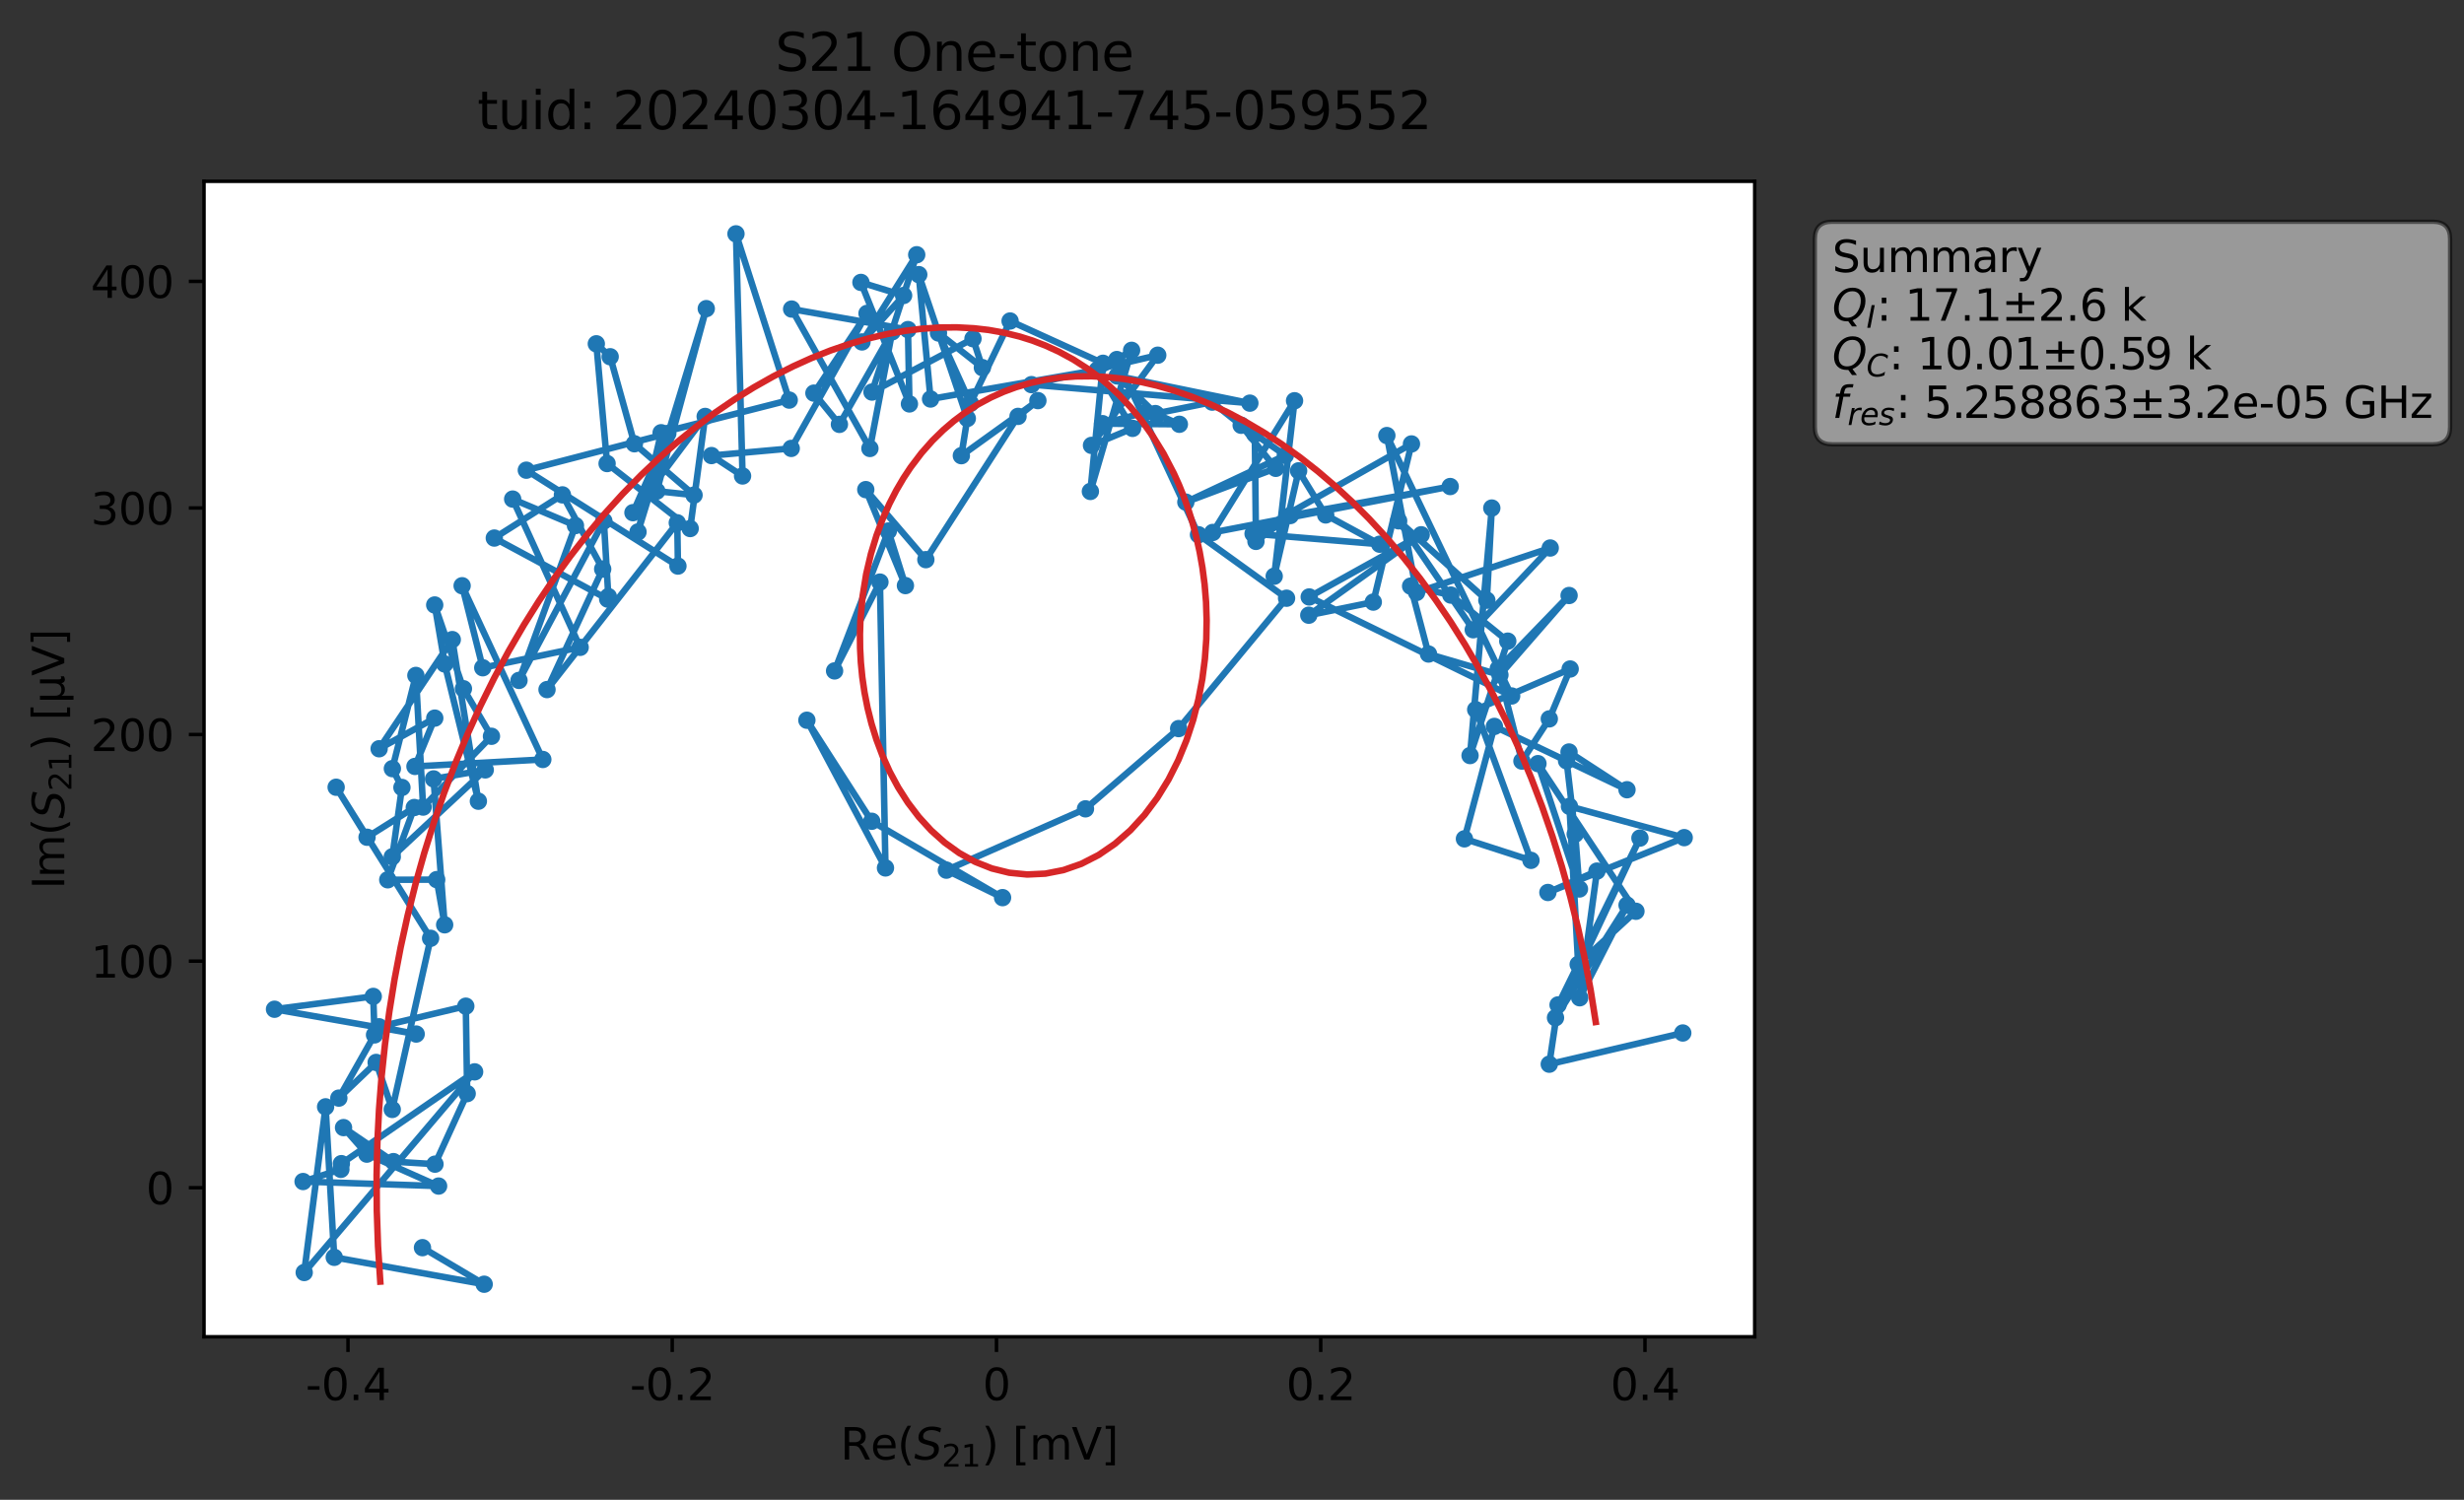 <?xml version="1.0" encoding="utf-8" standalone="no"?>
<!DOCTYPE svg PUBLIC "-//W3C//DTD SVG 1.1//EN"
  "http://www.w3.org/Graphics/SVG/1.1/DTD/svg11.dtd">
<svg xmlns:xlink="http://www.w3.org/1999/xlink" width="567.463pt" height="345.428pt" viewBox="0 0 567.463 345.428" xmlns="http://www.w3.org/2000/svg" version="1.1">
 <rect x="0" y="0" width="567.463" height="345.428" fill="#333333" stroke="none"/>
 <defs>
  <style type="text/css">*{stroke-linejoin: round; stroke-linecap: butt}</style>
 </defs>
 <g id="figure_1">
  <g id="patch_1">
   <path d="M 0 345.428 
L 567.463 345.428 
L 567.463 -0 
L 0 -0 
L 0 345.428 
z
" style="fill: none; opacity: 0"/>
  </g>
  <g id="axes_1">
   <g id="patch_2">
    <path d="M 46.987 307.872 
L 404.108 307.872 
L 404.108 41.76 
L 46.987 41.76 
z
" style="fill: #ffffff"/>
   </g>
   <g id="matplotlib.axis_1">
    <g id="xtick_1">
     <g id="line2d_1">
      <defs>
       <path id="m8f67df0c23" d="M 0 0 
L 0 3.5 
" style="stroke: #000000; stroke-width: 0.8"/>
      </defs>
      <g>
       <use xlink:href="#m8f67df0c23" x="80.144" y="307.872" style="stroke: #000000; stroke-width: 0.8"/>
      </g>
     </g>
     <g id="text_1">
      <!-- -0.4 -->
      <g transform="translate(70.388 322.47) scale(0.1 -0.1)">
       <defs>
        <path id="DejaVuSans-2d" d="M 313 2009 
L 1997 2009 
L 1997 1497 
L 313 1497 
L 313 2009 
z
" transform="scale(0.016)"/>
        <path id="DejaVuSans-30" d="M 2034 4250 
Q 1547 4250 1301 3770 
Q 1056 3291 1056 2328 
Q 1056 1369 1301 889 
Q 1547 409 2034 409 
Q 2525 409 2770 889 
Q 3016 1369 3016 2328 
Q 3016 3291 2770 3770 
Q 2525 4250 2034 4250 
z
M 2034 4750 
Q 2819 4750 3233 4129 
Q 3647 3509 3647 2328 
Q 3647 1150 3233 529 
Q 2819 -91 2034 -91 
Q 1250 -91 836 529 
Q 422 1150 422 2328 
Q 422 3509 836 4129 
Q 1250 4750 2034 4750 
z
" transform="scale(0.016)"/>
        <path id="DejaVuSans-2e" d="M 684 794 
L 1344 794 
L 1344 0 
L 684 0 
L 684 794 
z
" transform="scale(0.016)"/>
        <path id="DejaVuSans-34" d="M 2419 4116 
L 825 1625 
L 2419 1625 
L 2419 4116 
z
M 2253 4666 
L 3047 4666 
L 3047 1625 
L 3713 1625 
L 3713 1100 
L 3047 1100 
L 3047 0 
L 2419 0 
L 2419 1100 
L 313 1100 
L 313 1709 
L 2253 4666 
z
" transform="scale(0.016)"/>
       </defs>
       <use xlink:href="#DejaVuSans-2d"/>
       <use xlink:href="#DejaVuSans-30" x="36.084"/>
       <use xlink:href="#DejaVuSans-2e" x="99.707"/>
       <use xlink:href="#DejaVuSans-34" x="131.494"/>
      </g>
     </g>
    </g>
    <g id="xtick_2">
     <g id="line2d_2">
      <g>
       <use xlink:href="#m8f67df0c23" x="154.817" y="307.872" style="stroke: #000000; stroke-width: 0.8"/>
      </g>
     </g>
     <g id="text_2">
      <!-- -0.2 -->
      <g transform="translate(145.062 322.47) scale(0.1 -0.1)">
       <defs>
        <path id="DejaVuSans-32" d="M 1228 531 
L 3431 531 
L 3431 0 
L 469 0 
L 469 531 
Q 828 903 1448 1529 
Q 2069 2156 2228 2338 
Q 2531 2678 2651 2914 
Q 2772 3150 2772 3378 
Q 2772 3750 2511 3984 
Q 2250 4219 1831 4219 
Q 1534 4219 1204 4116 
Q 875 4013 500 3803 
L 500 4441 
Q 881 4594 1212 4672 
Q 1544 4750 1819 4750 
Q 2544 4750 2975 4387 
Q 3406 4025 3406 3419 
Q 3406 3131 3298 2873 
Q 3191 2616 2906 2266 
Q 2828 2175 2409 1742 
Q 1991 1309 1228 531 
z
" transform="scale(0.016)"/>
       </defs>
       <use xlink:href="#DejaVuSans-2d"/>
       <use xlink:href="#DejaVuSans-30" x="36.084"/>
       <use xlink:href="#DejaVuSans-2e" x="99.707"/>
       <use xlink:href="#DejaVuSans-32" x="131.494"/>
      </g>
     </g>
    </g>
    <g id="xtick_3">
     <g id="line2d_3">
      <g>
       <use xlink:href="#m8f67df0c23" x="229.491" y="307.872" style="stroke: #000000; stroke-width: 0.8"/>
      </g>
     </g>
     <g id="text_3">
      <!-- 0 -->
      <g transform="translate(226.31 322.47) scale(0.1 -0.1)">
       <use xlink:href="#DejaVuSans-30"/>
      </g>
     </g>
    </g>
    <g id="xtick_4">
     <g id="line2d_4">
      <g>
       <use xlink:href="#m8f67df0c23" x="304.164" y="307.872" style="stroke: #000000; stroke-width: 0.8"/>
      </g>
     </g>
     <g id="text_4">
      <!-- 0.2 -->
      <g transform="translate(296.213 322.47) scale(0.1 -0.1)">
       <use xlink:href="#DejaVuSans-30"/>
       <use xlink:href="#DejaVuSans-2e" x="63.623"/>
       <use xlink:href="#DejaVuSans-32" x="95.41"/>
      </g>
     </g>
    </g>
    <g id="xtick_5">
     <g id="line2d_5">
      <g>
       <use xlink:href="#m8f67df0c23" x="378.838" y="307.872" style="stroke: #000000; stroke-width: 0.8"/>
      </g>
     </g>
     <g id="text_5">
      <!-- 0.4 -->
      <g transform="translate(370.886 322.47) scale(0.1 -0.1)">
       <use xlink:href="#DejaVuSans-30"/>
       <use xlink:href="#DejaVuSans-2e" x="63.623"/>
       <use xlink:href="#DejaVuSans-34" x="95.41"/>
      </g>
     </g>
    </g>
    <g id="text_6">
     <!-- Re$(S_{21})$ [mV] -->
     <g transform="translate(193.548 336.149) scale(0.1 -0.1)">
      <defs>
       <path id="DejaVuSans-52" d="M 2841 2188 
Q 3044 2119 3236 1894 
Q 3428 1669 3622 1275 
L 4263 0 
L 3584 0 
L 2988 1197 
Q 2756 1666 2539 1819 
Q 2322 1972 1947 1972 
L 1259 1972 
L 1259 0 
L 628 0 
L 628 4666 
L 2053 4666 
Q 2853 4666 3247 4331 
Q 3641 3997 3641 3322 
Q 3641 2881 3436 2590 
Q 3231 2300 2841 2188 
z
M 1259 4147 
L 1259 2491 
L 2053 2491 
Q 2509 2491 2742 2702 
Q 2975 2913 2975 3322 
Q 2975 3731 2742 3939 
Q 2509 4147 2053 4147 
L 1259 4147 
z
" transform="scale(0.016)"/>
       <path id="DejaVuSans-65" d="M 3597 1894 
L 3597 1613 
L 953 1613 
Q 991 1019 1311 708 
Q 1631 397 2203 397 
Q 2534 397 2845 478 
Q 3156 559 3463 722 
L 3463 178 
Q 3153 47 2828 -22 
Q 2503 -91 2169 -91 
Q 1331 -91 842 396 
Q 353 884 353 1716 
Q 353 2575 817 3079 
Q 1281 3584 2069 3584 
Q 2775 3584 3186 3129 
Q 3597 2675 3597 1894 
z
M 3022 2063 
Q 3016 2534 2758 2815 
Q 2500 3097 2075 3097 
Q 1594 3097 1305 2825 
Q 1016 2553 972 2059 
L 3022 2063 
z
" transform="scale(0.016)"/>
       <path id="DejaVuSans-28" d="M 1984 4856 
Q 1566 4138 1362 3434 
Q 1159 2731 1159 2009 
Q 1159 1288 1364 580 
Q 1569 -128 1984 -844 
L 1484 -844 
Q 1016 -109 783 600 
Q 550 1309 550 2009 
Q 550 2706 781 3412 
Q 1013 4119 1484 4856 
L 1984 4856 
z
" transform="scale(0.016)"/>
       <path id="DejaVuSans-Oblique-53" d="M 3859 4513 
L 3738 3897 
Q 3422 4066 3111 4152 
Q 2800 4238 2509 4238 
Q 1944 4238 1609 3991 
Q 1275 3744 1275 3334 
Q 1275 3109 1398 2989 
Q 1522 2869 2034 2731 
L 2413 2638 
Q 3053 2472 3303 2217 
Q 3553 1963 3553 1503 
Q 3553 797 2998 353 
Q 2444 -91 1538 -91 
Q 1166 -91 791 -17 
Q 416 56 38 206 
L 166 856 
Q 513 641 861 531 
Q 1209 422 1556 422 
Q 2147 422 2503 684 
Q 2859 947 2859 1369 
Q 2859 1650 2717 1795 
Q 2575 1941 2106 2059 
L 1728 2156 
Q 1081 2325 845 2545 
Q 609 2766 609 3163 
Q 609 3859 1145 4304 
Q 1681 4750 2541 4750 
Q 2875 4750 3203 4690 
Q 3531 4631 3859 4513 
z
" transform="scale(0.016)"/>
       <path id="DejaVuSans-31" d="M 794 531 
L 1825 531 
L 1825 4091 
L 703 3866 
L 703 4441 
L 1819 4666 
L 2450 4666 
L 2450 531 
L 3481 531 
L 3481 0 
L 794 0 
L 794 531 
z
" transform="scale(0.016)"/>
       <path id="DejaVuSans-29" d="M 513 4856 
L 1013 4856 
Q 1481 4119 1714 3412 
Q 1947 2706 1947 2009 
Q 1947 1309 1714 600 
Q 1481 -109 1013 -844 
L 513 -844 
Q 928 -128 1133 580 
Q 1338 1288 1338 2009 
Q 1338 2731 1133 3434 
Q 928 4138 513 4856 
z
" transform="scale(0.016)"/>
       <path id="DejaVuSans-20" transform="scale(0.016)"/>
       <path id="DejaVuSans-5b" d="M 550 4863 
L 1875 4863 
L 1875 4416 
L 1125 4416 
L 1125 -397 
L 1875 -397 
L 1875 -844 
L 550 -844 
L 550 4863 
z
" transform="scale(0.016)"/>
       <path id="DejaVuSans-6d" d="M 3328 2828 
Q 3544 3216 3844 3400 
Q 4144 3584 4550 3584 
Q 5097 3584 5394 3201 
Q 5691 2819 5691 2113 
L 5691 0 
L 5113 0 
L 5113 2094 
Q 5113 2597 4934 2840 
Q 4756 3084 4391 3084 
Q 3944 3084 3684 2787 
Q 3425 2491 3425 1978 
L 3425 0 
L 2847 0 
L 2847 2094 
Q 2847 2600 2669 2842 
Q 2491 3084 2119 3084 
Q 1678 3084 1418 2786 
Q 1159 2488 1159 1978 
L 1159 0 
L 581 0 
L 581 3500 
L 1159 3500 
L 1159 2956 
Q 1356 3278 1631 3431 
Q 1906 3584 2284 3584 
Q 2666 3584 2933 3390 
Q 3200 3197 3328 2828 
z
" transform="scale(0.016)"/>
       <path id="DejaVuSans-56" d="M 1831 0 
L 50 4666 
L 709 4666 
L 2188 738 
L 3669 4666 
L 4325 4666 
L 2547 0 
L 1831 0 
z
" transform="scale(0.016)"/>
       <path id="DejaVuSans-5d" d="M 1947 4863 
L 1947 -844 
L 622 -844 
L 622 -397 
L 1369 -397 
L 1369 4416 
L 622 4416 
L 622 4863 
L 1947 4863 
z
" transform="scale(0.016)"/>
      </defs>
      <use xlink:href="#DejaVuSans-52" transform="translate(0 0.016)"/>
      <use xlink:href="#DejaVuSans-65" transform="translate(69.482 0.016)"/>
      <use xlink:href="#DejaVuSans-28" transform="translate(131.006 0.016)"/>
      <use xlink:href="#DejaVuSans-Oblique-53" transform="translate(170.02 0.016)"/>
      <use xlink:href="#DejaVuSans-32" transform="translate(233.496 -16.391) scale(0.7)"/>
      <use xlink:href="#DejaVuSans-31" transform="translate(278.032 -16.391) scale(0.7)"/>
      <use xlink:href="#DejaVuSans-29" transform="translate(325.303 0.016)"/>
      <use xlink:href="#DejaVuSans-20" transform="translate(364.316 0.016)"/>
      <use xlink:href="#DejaVuSans-5b" transform="translate(396.104 0.016)"/>
      <use xlink:href="#DejaVuSans-6d" transform="translate(435.117 0.016)"/>
      <use xlink:href="#DejaVuSans-56" transform="translate(532.529 0.016)"/>
      <use xlink:href="#DejaVuSans-5d" transform="translate(600.938 0.016)"/>
     </g>
    </g>
   </g>
   <g id="matplotlib.axis_2">
    <g id="ytick_1">
     <g id="line2d_6">
      <defs>
       <path id="m1593533450" d="M 0 0 
L -3.5 0 
" style="stroke: #000000; stroke-width: 0.8"/>
      </defs>
      <g>
       <use xlink:href="#m1593533450" x="46.987" y="273.546" style="stroke: #000000; stroke-width: 0.8"/>
      </g>
     </g>
     <g id="text_7">
      <!-- 0 -->
      <g transform="translate(33.625 277.346) scale(0.1 -0.1)">
       <use xlink:href="#DejaVuSans-30"/>
      </g>
     </g>
    </g>
    <g id="ytick_2">
     <g id="line2d_7">
      <g>
       <use xlink:href="#m1593533450" x="46.987" y="221.362" style="stroke: #000000; stroke-width: 0.8"/>
      </g>
     </g>
     <g id="text_8">
      <!-- 100 -->
      <g transform="translate(20.9 225.161) scale(0.1 -0.1)">
       <use xlink:href="#DejaVuSans-31"/>
       <use xlink:href="#DejaVuSans-30" x="63.623"/>
       <use xlink:href="#DejaVuSans-30" x="127.246"/>
      </g>
     </g>
    </g>
    <g id="ytick_3">
     <g id="line2d_8">
      <g>
       <use xlink:href="#m1593533450" x="46.987" y="169.177" style="stroke: #000000; stroke-width: 0.8"/>
      </g>
     </g>
     <g id="text_9">
      <!-- 200 -->
      <g transform="translate(20.9 172.976) scale(0.1 -0.1)">
       <use xlink:href="#DejaVuSans-32"/>
       <use xlink:href="#DejaVuSans-30" x="63.623"/>
       <use xlink:href="#DejaVuSans-30" x="127.246"/>
      </g>
     </g>
    </g>
    <g id="ytick_4">
     <g id="line2d_9">
      <g>
       <use xlink:href="#m1593533450" x="46.987" y="116.992" style="stroke: #000000; stroke-width: 0.8"/>
      </g>
     </g>
     <g id="text_10">
      <!-- 300 -->
      <g transform="translate(20.9 120.791) scale(0.1 -0.1)">
       <defs>
        <path id="DejaVuSans-33" d="M 2597 2516 
Q 3050 2419 3304 2112 
Q 3559 1806 3559 1356 
Q 3559 666 3084 287 
Q 2609 -91 1734 -91 
Q 1441 -91 1130 -33 
Q 819 25 488 141 
L 488 750 
Q 750 597 1062 519 
Q 1375 441 1716 441 
Q 2309 441 2620 675 
Q 2931 909 2931 1356 
Q 2931 1769 2642 2001 
Q 2353 2234 1838 2234 
L 1294 2234 
L 1294 2753 
L 1863 2753 
Q 2328 2753 2575 2939 
Q 2822 3125 2822 3475 
Q 2822 3834 2567 4026 
Q 2313 4219 1838 4219 
Q 1578 4219 1281 4162 
Q 984 4106 628 3988 
L 628 4550 
Q 988 4650 1302 4700 
Q 1616 4750 1894 4750 
Q 2613 4750 3031 4423 
Q 3450 4097 3450 3541 
Q 3450 3153 3228 2886 
Q 3006 2619 2597 2516 
z
" transform="scale(0.016)"/>
       </defs>
       <use xlink:href="#DejaVuSans-33"/>
       <use xlink:href="#DejaVuSans-30" x="63.623"/>
       <use xlink:href="#DejaVuSans-30" x="127.246"/>
      </g>
     </g>
    </g>
    <g id="ytick_5">
     <g id="line2d_10">
      <g>
       <use xlink:href="#m1593533450" x="46.987" y="64.807" style="stroke: #000000; stroke-width: 0.8"/>
      </g>
     </g>
     <g id="text_11">
      <!-- 400 -->
      <g transform="translate(20.9 68.607) scale(0.1 -0.1)">
       <use xlink:href="#DejaVuSans-34"/>
       <use xlink:href="#DejaVuSans-30" x="63.623"/>
       <use xlink:href="#DejaVuSans-30" x="127.246"/>
      </g>
     </g>
    </g>
    <g id="text_12">
     <!-- Im$(S_{21})$ [μV] -->
     <g transform="translate(14.8 204.766) rotate(-90) scale(0.1 -0.1)">
      <defs>
       <path id="DejaVuSans-49" d="M 628 4666 
L 1259 4666 
L 1259 0 
L 628 0 
L 628 4666 
z
" transform="scale(0.016)"/>
       <path id="DejaVuSans-3bc" d="M 544 -1331 
L 544 3500 
L 1119 3500 
L 1119 1325 
Q 1119 872 1334 640 
Q 1550 409 1972 409 
Q 2434 409 2667 671 
Q 2900 934 2900 1459 
L 2900 3500 
L 3475 3500 
L 3475 806 
Q 3475 619 3529 530 
Q 3584 441 3700 441 
Q 3728 441 3778 458 
Q 3828 475 3916 513 
L 3916 50 
Q 3788 -22 3673 -56 
Q 3559 -91 3450 -91 
Q 3234 -91 3106 31 
Q 2978 153 2931 403 
Q 2775 156 2548 32 
Q 2322 -91 2016 -91 
Q 1697 -91 1473 31 
Q 1250 153 1119 397 
L 1119 -1331 
L 544 -1331 
z
" transform="scale(0.016)"/>
      </defs>
      <use xlink:href="#DejaVuSans-49" transform="translate(0 0.016)"/>
      <use xlink:href="#DejaVuSans-6d" transform="translate(25.867 0.016)"/>
      <use xlink:href="#DejaVuSans-28" transform="translate(123.279 0.016)"/>
      <use xlink:href="#DejaVuSans-Oblique-53" transform="translate(162.293 0.016)"/>
      <use xlink:href="#DejaVuSans-32" transform="translate(225.77 -16.391) scale(0.7)"/>
      <use xlink:href="#DejaVuSans-31" transform="translate(270.306 -16.391) scale(0.7)"/>
      <use xlink:href="#DejaVuSans-29" transform="translate(317.576 0.016)"/>
      <use xlink:href="#DejaVuSans-20" transform="translate(356.59 0.016)"/>
      <use xlink:href="#DejaVuSans-5b" transform="translate(388.377 0.016)"/>
      <use xlink:href="#DejaVuSans-3bc" transform="translate(427.391 0.016)"/>
      <use xlink:href="#DejaVuSans-56" transform="translate(491.014 0.016)"/>
      <use xlink:href="#DejaVuSans-5d" transform="translate(559.422 0.016)"/>
     </g>
    </g>
   </g>
   <g id="line2d_11">
    <path d="M 97.296 287.355 
L 111.508 295.776 
L 76.978 289.582 
L 74.988 254.918 
L 70.06 293.077 
L 109.308 246.862 
L 78.618 268.006 
L 78.508 269.319 
L 69.797 272.124 
L 101.01 273.168 
L 84.484 265.815 
L 79.117 259.704 
L 90.611 267.538 
L 100.179 268.123 
L 107.594 251.876 
L 107.277 231.738 
L 87.295 236.481 
L 95.848 238.156 
L 63.22 232.442 
L 85.963 229.486 
L 86.257 238.353 
L 78.036 252.91 
L 86.628 244.695 
L 90.335 255.52 
L 99.169 216.104 
L 77.417 181.314 
L 84.533 192.83 
L 95.41 185.98 
L 89.3 202.629 
L 100.573 202.585 
L 102.406 212.997 
L 99.855 179.392 
L 111.756 177.316 
L 90.345 197.331 
L 92.566 181.363 
L 90.365 177.03 
L 95.777 155.562 
L 97.444 185.882 
L 113.185 169.576 
L 106.73 158.624 
L 100.115 139.336 
L 102.421 152.927 
L 110.172 184.532 
L 104.16 147.307 
L 87.315 172.45 
L 100.128 165.393 
L 95.565 176.519 
L 125.013 174.918 
L 106.429 134.904 
L 111.179 153.793 
L 133.613 149.092 
L 118.068 114.946 
L 132.53 121.046 
L 119.527 156.708 
L 139.067 119.991 
L 140.102 137.399 
L 139.95 137.98 
L 113.839 123.923 
L 129.524 113.975 
L 138.8 131.064 
L 125.979 158.821 
L 155.979 120.411 
L 156.13 130.374 
L 121.215 108.292 
L 153.8 99.832 
L 145.767 118.075 
L 162.402 95.912 
L 158.95 121.732 
L 139.816 106.763 
L 137.334 79.182 
L 140.522 82.161 
L 146.11 102.205 
L 159.842 114.027 
L 151.265 113.113 
L 162.657 71.082 
L 146.937 122.51 
L 152.26 99.665 
L 181.762 92.149 
L 169.497 53.856 
L 171.015 109.625 
L 163.855 104.922 
L 182.222 103.276 
L 199.675 72.177 
L 187.447 90.543 
L 193.319 97.741 
L 205.466 76.426 
L 200.343 103.29 
L 182.315 71.18 
L 209.108 75.905 
L 209.444 93.031 
L 198.275 65.044 
L 208.102 68.055 
L 198.516 78.754 
L 211.121 58.673 
L 200.821 90.296 
L 224.079 78.004 
L 226.243 84.674 
L 216.133 76.69 
L 223.492 92.911 
L 232.626 73.93 
L 254.022 83.668 
L 251.119 113.188 
L 260.613 80.686 
L 257.206 82.807 
L 276.015 123.159 
L 296.299 137.779 
L 271.445 167.805 
L 249.988 186.287 
L 217.955 200.41 
L 230.893 206.738 
L 200.764 189.151 
L 185.828 165.88 
L 203.928 199.901 
L 202.651 134.063 
L 192.206 154.522 
L 204.589 122.299 
L 208.521 134.87 
L 199.389 112.768 
L 213.224 128.897 
L 234.452 95.899 
L 239.03 92.266 
L 221.401 104.949 
L 222.772 96.38 
L 211.593 63.246 
L 214.31 91.901 
L 252.735 85.201 
L 260.831 98.66 
L 251.374 102.581 
L 266.632 81.808 
L 237.555 88.585 
L 287.848 92.851 
L 257.285 86.59 
L 266.431 95.57 
L 263.857 94.976 
L 253.919 97.574 
L 271.61 97.717 
L 266.087 95.252 
L 279.173 92.617 
L 285.842 97.946 
L 293.81 107.863 
L 273.1 115.647 
L 296.013 104.871 
L 288.987 100.006 
L 289.247 124.691 
L 297.154 118.739 
L 333.984 112.056 
L 279.292 122.636 
L 298.137 92.298 
L 293.452 132.713 
L 299.076 108.438 
L 305.31 118.599 
L 317.749 125.34 
L 288.581 122.917 
L 325.065 102.244 
L 316.272 138.671 
L 301.414 141.692 
L 327.302 123.166 
L 301.513 137.487 
L 348.14 160.295 
L 319.395 100.314 
L 326.242 136.453 
L 357.022 126.213 
L 339.291 145.04 
L 322.111 119.954 
L 342.423 138.239 
L 343.565 117.01 
L 338.555 174.014 
L 347.242 147.666 
L 334.129 137.052 
L 324.866 134.995 
L 328.993 150.632 
L 345.435 155.451 
L 361.365 137.151 
L 345.053 154.016 
L 350.5 175.292 
L 356.808 165.567 
L 361.613 154.079 
L 339.855 163.44 
L 352.586 198.151 
L 337.261 193.197 
L 344.166 167.302 
L 374.701 181.885 
L 361.347 173.196 
L 360.786 175.229 
L 362.772 192.106 
L 363.75 204.744 
L 354.194 175.877 
L 376.76 209.879 
L 363.457 222.114 
L 361.449 185.716 
L 387.875 192.922 
L 356.48 205.552 
L 367.781 200.628 
L 363.809 229.799 
L 374.716 208.463 
L 358.237 234.398 
L 377.679 193.021 
L 358.826 231.444 
L 356.799 245.101 
L 387.546 237.913 
L 387.546 237.913 
" clip-path="url(#p437d3e3a83)" style="fill: none; stroke: #1f77b4; stroke-width: 1.5; stroke-linecap: square"/>
    <defs>
     <path id="mf8dc136d7c" d="M 0 1.5 
C 0.398 1.5 0.779 1.342 1.061 1.061 
C 1.342 0.779 1.5 0.398 1.5 0 
C 1.5 -0.398 1.342 -0.779 1.061 -1.061 
C 0.779 -1.342 0.398 -1.5 0 -1.5 
C -0.398 -1.5 -0.779 -1.342 -1.061 -1.061 
C -1.342 -0.779 -1.5 -0.398 -1.5 0 
C -1.5 0.398 -1.342 0.779 -1.061 1.061 
C -0.779 1.342 -0.398 1.5 0 1.5 
z
" style="stroke: #1f77b4"/>
    </defs>
    <g clip-path="url(#p437d3e3a83)">
     <use xlink:href="#mf8dc136d7c" x="97.296" y="287.355" style="fill: #1f77b4; stroke: #1f77b4"/>
     <use xlink:href="#mf8dc136d7c" x="111.508" y="295.776" style="fill: #1f77b4; stroke: #1f77b4"/>
     <use xlink:href="#mf8dc136d7c" x="76.978" y="289.582" style="fill: #1f77b4; stroke: #1f77b4"/>
     <use xlink:href="#mf8dc136d7c" x="74.988" y="254.918" style="fill: #1f77b4; stroke: #1f77b4"/>
     <use xlink:href="#mf8dc136d7c" x="70.06" y="293.077" style="fill: #1f77b4; stroke: #1f77b4"/>
     <use xlink:href="#mf8dc136d7c" x="109.308" y="246.862" style="fill: #1f77b4; stroke: #1f77b4"/>
     <use xlink:href="#mf8dc136d7c" x="78.618" y="268.006" style="fill: #1f77b4; stroke: #1f77b4"/>
     <use xlink:href="#mf8dc136d7c" x="78.508" y="269.319" style="fill: #1f77b4; stroke: #1f77b4"/>
     <use xlink:href="#mf8dc136d7c" x="69.797" y="272.124" style="fill: #1f77b4; stroke: #1f77b4"/>
     <use xlink:href="#mf8dc136d7c" x="101.01" y="273.168" style="fill: #1f77b4; stroke: #1f77b4"/>
     <use xlink:href="#mf8dc136d7c" x="84.484" y="265.815" style="fill: #1f77b4; stroke: #1f77b4"/>
     <use xlink:href="#mf8dc136d7c" x="79.117" y="259.704" style="fill: #1f77b4; stroke: #1f77b4"/>
     <use xlink:href="#mf8dc136d7c" x="90.611" y="267.538" style="fill: #1f77b4; stroke: #1f77b4"/>
     <use xlink:href="#mf8dc136d7c" x="100.179" y="268.123" style="fill: #1f77b4; stroke: #1f77b4"/>
     <use xlink:href="#mf8dc136d7c" x="107.594" y="251.876" style="fill: #1f77b4; stroke: #1f77b4"/>
     <use xlink:href="#mf8dc136d7c" x="107.277" y="231.738" style="fill: #1f77b4; stroke: #1f77b4"/>
     <use xlink:href="#mf8dc136d7c" x="87.295" y="236.481" style="fill: #1f77b4; stroke: #1f77b4"/>
     <use xlink:href="#mf8dc136d7c" x="95.848" y="238.156" style="fill: #1f77b4; stroke: #1f77b4"/>
     <use xlink:href="#mf8dc136d7c" x="63.22" y="232.442" style="fill: #1f77b4; stroke: #1f77b4"/>
     <use xlink:href="#mf8dc136d7c" x="85.963" y="229.486" style="fill: #1f77b4; stroke: #1f77b4"/>
     <use xlink:href="#mf8dc136d7c" x="86.257" y="238.353" style="fill: #1f77b4; stroke: #1f77b4"/>
     <use xlink:href="#mf8dc136d7c" x="78.036" y="252.91" style="fill: #1f77b4; stroke: #1f77b4"/>
     <use xlink:href="#mf8dc136d7c" x="86.628" y="244.695" style="fill: #1f77b4; stroke: #1f77b4"/>
     <use xlink:href="#mf8dc136d7c" x="90.335" y="255.52" style="fill: #1f77b4; stroke: #1f77b4"/>
     <use xlink:href="#mf8dc136d7c" x="99.169" y="216.104" style="fill: #1f77b4; stroke: #1f77b4"/>
     <use xlink:href="#mf8dc136d7c" x="77.417" y="181.314" style="fill: #1f77b4; stroke: #1f77b4"/>
     <use xlink:href="#mf8dc136d7c" x="84.533" y="192.83" style="fill: #1f77b4; stroke: #1f77b4"/>
     <use xlink:href="#mf8dc136d7c" x="95.41" y="185.98" style="fill: #1f77b4; stroke: #1f77b4"/>
     <use xlink:href="#mf8dc136d7c" x="89.3" y="202.629" style="fill: #1f77b4; stroke: #1f77b4"/>
     <use xlink:href="#mf8dc136d7c" x="100.573" y="202.585" style="fill: #1f77b4; stroke: #1f77b4"/>
     <use xlink:href="#mf8dc136d7c" x="102.406" y="212.997" style="fill: #1f77b4; stroke: #1f77b4"/>
     <use xlink:href="#mf8dc136d7c" x="99.855" y="179.392" style="fill: #1f77b4; stroke: #1f77b4"/>
     <use xlink:href="#mf8dc136d7c" x="111.756" y="177.316" style="fill: #1f77b4; stroke: #1f77b4"/>
     <use xlink:href="#mf8dc136d7c" x="90.345" y="197.331" style="fill: #1f77b4; stroke: #1f77b4"/>
     <use xlink:href="#mf8dc136d7c" x="92.566" y="181.363" style="fill: #1f77b4; stroke: #1f77b4"/>
     <use xlink:href="#mf8dc136d7c" x="90.365" y="177.03" style="fill: #1f77b4; stroke: #1f77b4"/>
     <use xlink:href="#mf8dc136d7c" x="95.777" y="155.562" style="fill: #1f77b4; stroke: #1f77b4"/>
     <use xlink:href="#mf8dc136d7c" x="97.444" y="185.882" style="fill: #1f77b4; stroke: #1f77b4"/>
     <use xlink:href="#mf8dc136d7c" x="113.185" y="169.576" style="fill: #1f77b4; stroke: #1f77b4"/>
     <use xlink:href="#mf8dc136d7c" x="106.73" y="158.624" style="fill: #1f77b4; stroke: #1f77b4"/>
     <use xlink:href="#mf8dc136d7c" x="100.115" y="139.336" style="fill: #1f77b4; stroke: #1f77b4"/>
     <use xlink:href="#mf8dc136d7c" x="102.421" y="152.927" style="fill: #1f77b4; stroke: #1f77b4"/>
     <use xlink:href="#mf8dc136d7c" x="110.172" y="184.532" style="fill: #1f77b4; stroke: #1f77b4"/>
     <use xlink:href="#mf8dc136d7c" x="104.16" y="147.307" style="fill: #1f77b4; stroke: #1f77b4"/>
     <use xlink:href="#mf8dc136d7c" x="87.315" y="172.45" style="fill: #1f77b4; stroke: #1f77b4"/>
     <use xlink:href="#mf8dc136d7c" x="100.128" y="165.393" style="fill: #1f77b4; stroke: #1f77b4"/>
     <use xlink:href="#mf8dc136d7c" x="95.565" y="176.519" style="fill: #1f77b4; stroke: #1f77b4"/>
     <use xlink:href="#mf8dc136d7c" x="125.013" y="174.918" style="fill: #1f77b4; stroke: #1f77b4"/>
     <use xlink:href="#mf8dc136d7c" x="106.429" y="134.904" style="fill: #1f77b4; stroke: #1f77b4"/>
     <use xlink:href="#mf8dc136d7c" x="111.179" y="153.793" style="fill: #1f77b4; stroke: #1f77b4"/>
     <use xlink:href="#mf8dc136d7c" x="133.613" y="149.092" style="fill: #1f77b4; stroke: #1f77b4"/>
     <use xlink:href="#mf8dc136d7c" x="118.068" y="114.946" style="fill: #1f77b4; stroke: #1f77b4"/>
     <use xlink:href="#mf8dc136d7c" x="132.53" y="121.046" style="fill: #1f77b4; stroke: #1f77b4"/>
     <use xlink:href="#mf8dc136d7c" x="119.527" y="156.708" style="fill: #1f77b4; stroke: #1f77b4"/>
     <use xlink:href="#mf8dc136d7c" x="139.067" y="119.991" style="fill: #1f77b4; stroke: #1f77b4"/>
     <use xlink:href="#mf8dc136d7c" x="140.102" y="137.399" style="fill: #1f77b4; stroke: #1f77b4"/>
     <use xlink:href="#mf8dc136d7c" x="139.95" y="137.98" style="fill: #1f77b4; stroke: #1f77b4"/>
     <use xlink:href="#mf8dc136d7c" x="113.839" y="123.923" style="fill: #1f77b4; stroke: #1f77b4"/>
     <use xlink:href="#mf8dc136d7c" x="129.524" y="113.975" style="fill: #1f77b4; stroke: #1f77b4"/>
     <use xlink:href="#mf8dc136d7c" x="138.8" y="131.064" style="fill: #1f77b4; stroke: #1f77b4"/>
     <use xlink:href="#mf8dc136d7c" x="125.979" y="158.821" style="fill: #1f77b4; stroke: #1f77b4"/>
     <use xlink:href="#mf8dc136d7c" x="155.979" y="120.411" style="fill: #1f77b4; stroke: #1f77b4"/>
     <use xlink:href="#mf8dc136d7c" x="156.13" y="130.374" style="fill: #1f77b4; stroke: #1f77b4"/>
     <use xlink:href="#mf8dc136d7c" x="121.215" y="108.292" style="fill: #1f77b4; stroke: #1f77b4"/>
     <use xlink:href="#mf8dc136d7c" x="153.8" y="99.832" style="fill: #1f77b4; stroke: #1f77b4"/>
     <use xlink:href="#mf8dc136d7c" x="145.767" y="118.075" style="fill: #1f77b4; stroke: #1f77b4"/>
     <use xlink:href="#mf8dc136d7c" x="162.402" y="95.912" style="fill: #1f77b4; stroke: #1f77b4"/>
     <use xlink:href="#mf8dc136d7c" x="158.95" y="121.732" style="fill: #1f77b4; stroke: #1f77b4"/>
     <use xlink:href="#mf8dc136d7c" x="139.816" y="106.763" style="fill: #1f77b4; stroke: #1f77b4"/>
     <use xlink:href="#mf8dc136d7c" x="137.334" y="79.182" style="fill: #1f77b4; stroke: #1f77b4"/>
     <use xlink:href="#mf8dc136d7c" x="140.522" y="82.161" style="fill: #1f77b4; stroke: #1f77b4"/>
     <use xlink:href="#mf8dc136d7c" x="146.11" y="102.205" style="fill: #1f77b4; stroke: #1f77b4"/>
     <use xlink:href="#mf8dc136d7c" x="159.842" y="114.027" style="fill: #1f77b4; stroke: #1f77b4"/>
     <use xlink:href="#mf8dc136d7c" x="151.265" y="113.113" style="fill: #1f77b4; stroke: #1f77b4"/>
     <use xlink:href="#mf8dc136d7c" x="162.657" y="71.082" style="fill: #1f77b4; stroke: #1f77b4"/>
     <use xlink:href="#mf8dc136d7c" x="146.937" y="122.51" style="fill: #1f77b4; stroke: #1f77b4"/>
     <use xlink:href="#mf8dc136d7c" x="152.26" y="99.665" style="fill: #1f77b4; stroke: #1f77b4"/>
     <use xlink:href="#mf8dc136d7c" x="181.762" y="92.149" style="fill: #1f77b4; stroke: #1f77b4"/>
     <use xlink:href="#mf8dc136d7c" x="169.497" y="53.856" style="fill: #1f77b4; stroke: #1f77b4"/>
     <use xlink:href="#mf8dc136d7c" x="171.015" y="109.625" style="fill: #1f77b4; stroke: #1f77b4"/>
     <use xlink:href="#mf8dc136d7c" x="163.855" y="104.922" style="fill: #1f77b4; stroke: #1f77b4"/>
     <use xlink:href="#mf8dc136d7c" x="182.222" y="103.276" style="fill: #1f77b4; stroke: #1f77b4"/>
     <use xlink:href="#mf8dc136d7c" x="199.675" y="72.177" style="fill: #1f77b4; stroke: #1f77b4"/>
     <use xlink:href="#mf8dc136d7c" x="187.447" y="90.543" style="fill: #1f77b4; stroke: #1f77b4"/>
     <use xlink:href="#mf8dc136d7c" x="193.319" y="97.741" style="fill: #1f77b4; stroke: #1f77b4"/>
     <use xlink:href="#mf8dc136d7c" x="205.466" y="76.426" style="fill: #1f77b4; stroke: #1f77b4"/>
     <use xlink:href="#mf8dc136d7c" x="200.343" y="103.29" style="fill: #1f77b4; stroke: #1f77b4"/>
     <use xlink:href="#mf8dc136d7c" x="182.315" y="71.18" style="fill: #1f77b4; stroke: #1f77b4"/>
     <use xlink:href="#mf8dc136d7c" x="209.108" y="75.905" style="fill: #1f77b4; stroke: #1f77b4"/>
     <use xlink:href="#mf8dc136d7c" x="209.444" y="93.031" style="fill: #1f77b4; stroke: #1f77b4"/>
     <use xlink:href="#mf8dc136d7c" x="198.275" y="65.044" style="fill: #1f77b4; stroke: #1f77b4"/>
     <use xlink:href="#mf8dc136d7c" x="208.102" y="68.055" style="fill: #1f77b4; stroke: #1f77b4"/>
     <use xlink:href="#mf8dc136d7c" x="198.516" y="78.754" style="fill: #1f77b4; stroke: #1f77b4"/>
     <use xlink:href="#mf8dc136d7c" x="211.121" y="58.673" style="fill: #1f77b4; stroke: #1f77b4"/>
     <use xlink:href="#mf8dc136d7c" x="200.821" y="90.296" style="fill: #1f77b4; stroke: #1f77b4"/>
     <use xlink:href="#mf8dc136d7c" x="224.079" y="78.004" style="fill: #1f77b4; stroke: #1f77b4"/>
     <use xlink:href="#mf8dc136d7c" x="226.243" y="84.674" style="fill: #1f77b4; stroke: #1f77b4"/>
     <use xlink:href="#mf8dc136d7c" x="216.133" y="76.69" style="fill: #1f77b4; stroke: #1f77b4"/>
     <use xlink:href="#mf8dc136d7c" x="223.492" y="92.911" style="fill: #1f77b4; stroke: #1f77b4"/>
     <use xlink:href="#mf8dc136d7c" x="232.626" y="73.93" style="fill: #1f77b4; stroke: #1f77b4"/>
     <use xlink:href="#mf8dc136d7c" x="254.022" y="83.668" style="fill: #1f77b4; stroke: #1f77b4"/>
     <use xlink:href="#mf8dc136d7c" x="251.119" y="113.188" style="fill: #1f77b4; stroke: #1f77b4"/>
     <use xlink:href="#mf8dc136d7c" x="260.613" y="80.686" style="fill: #1f77b4; stroke: #1f77b4"/>
     <use xlink:href="#mf8dc136d7c" x="257.206" y="82.807" style="fill: #1f77b4; stroke: #1f77b4"/>
     <use xlink:href="#mf8dc136d7c" x="276.015" y="123.159" style="fill: #1f77b4; stroke: #1f77b4"/>
     <use xlink:href="#mf8dc136d7c" x="296.299" y="137.779" style="fill: #1f77b4; stroke: #1f77b4"/>
     <use xlink:href="#mf8dc136d7c" x="271.445" y="167.805" style="fill: #1f77b4; stroke: #1f77b4"/>
     <use xlink:href="#mf8dc136d7c" x="249.988" y="186.287" style="fill: #1f77b4; stroke: #1f77b4"/>
     <use xlink:href="#mf8dc136d7c" x="217.955" y="200.41" style="fill: #1f77b4; stroke: #1f77b4"/>
     <use xlink:href="#mf8dc136d7c" x="230.893" y="206.738" style="fill: #1f77b4; stroke: #1f77b4"/>
     <use xlink:href="#mf8dc136d7c" x="200.764" y="189.151" style="fill: #1f77b4; stroke: #1f77b4"/>
     <use xlink:href="#mf8dc136d7c" x="185.828" y="165.88" style="fill: #1f77b4; stroke: #1f77b4"/>
     <use xlink:href="#mf8dc136d7c" x="203.928" y="199.901" style="fill: #1f77b4; stroke: #1f77b4"/>
     <use xlink:href="#mf8dc136d7c" x="202.651" y="134.063" style="fill: #1f77b4; stroke: #1f77b4"/>
     <use xlink:href="#mf8dc136d7c" x="192.206" y="154.522" style="fill: #1f77b4; stroke: #1f77b4"/>
     <use xlink:href="#mf8dc136d7c" x="204.589" y="122.299" style="fill: #1f77b4; stroke: #1f77b4"/>
     <use xlink:href="#mf8dc136d7c" x="208.521" y="134.87" style="fill: #1f77b4; stroke: #1f77b4"/>
     <use xlink:href="#mf8dc136d7c" x="199.389" y="112.768" style="fill: #1f77b4; stroke: #1f77b4"/>
     <use xlink:href="#mf8dc136d7c" x="213.224" y="128.897" style="fill: #1f77b4; stroke: #1f77b4"/>
     <use xlink:href="#mf8dc136d7c" x="234.452" y="95.899" style="fill: #1f77b4; stroke: #1f77b4"/>
     <use xlink:href="#mf8dc136d7c" x="239.03" y="92.266" style="fill: #1f77b4; stroke: #1f77b4"/>
     <use xlink:href="#mf8dc136d7c" x="221.401" y="104.949" style="fill: #1f77b4; stroke: #1f77b4"/>
     <use xlink:href="#mf8dc136d7c" x="222.772" y="96.38" style="fill: #1f77b4; stroke: #1f77b4"/>
     <use xlink:href="#mf8dc136d7c" x="211.593" y="63.246" style="fill: #1f77b4; stroke: #1f77b4"/>
     <use xlink:href="#mf8dc136d7c" x="214.31" y="91.901" style="fill: #1f77b4; stroke: #1f77b4"/>
     <use xlink:href="#mf8dc136d7c" x="252.735" y="85.201" style="fill: #1f77b4; stroke: #1f77b4"/>
     <use xlink:href="#mf8dc136d7c" x="260.831" y="98.66" style="fill: #1f77b4; stroke: #1f77b4"/>
     <use xlink:href="#mf8dc136d7c" x="251.374" y="102.581" style="fill: #1f77b4; stroke: #1f77b4"/>
     <use xlink:href="#mf8dc136d7c" x="266.632" y="81.808" style="fill: #1f77b4; stroke: #1f77b4"/>
     <use xlink:href="#mf8dc136d7c" x="237.555" y="88.585" style="fill: #1f77b4; stroke: #1f77b4"/>
     <use xlink:href="#mf8dc136d7c" x="287.848" y="92.851" style="fill: #1f77b4; stroke: #1f77b4"/>
     <use xlink:href="#mf8dc136d7c" x="257.285" y="86.59" style="fill: #1f77b4; stroke: #1f77b4"/>
     <use xlink:href="#mf8dc136d7c" x="266.431" y="95.57" style="fill: #1f77b4; stroke: #1f77b4"/>
     <use xlink:href="#mf8dc136d7c" x="263.857" y="94.976" style="fill: #1f77b4; stroke: #1f77b4"/>
     <use xlink:href="#mf8dc136d7c" x="253.919" y="97.574" style="fill: #1f77b4; stroke: #1f77b4"/>
     <use xlink:href="#mf8dc136d7c" x="271.61" y="97.717" style="fill: #1f77b4; stroke: #1f77b4"/>
     <use xlink:href="#mf8dc136d7c" x="266.087" y="95.252" style="fill: #1f77b4; stroke: #1f77b4"/>
     <use xlink:href="#mf8dc136d7c" x="279.173" y="92.617" style="fill: #1f77b4; stroke: #1f77b4"/>
     <use xlink:href="#mf8dc136d7c" x="285.842" y="97.946" style="fill: #1f77b4; stroke: #1f77b4"/>
     <use xlink:href="#mf8dc136d7c" x="293.81" y="107.863" style="fill: #1f77b4; stroke: #1f77b4"/>
     <use xlink:href="#mf8dc136d7c" x="273.1" y="115.647" style="fill: #1f77b4; stroke: #1f77b4"/>
     <use xlink:href="#mf8dc136d7c" x="296.013" y="104.871" style="fill: #1f77b4; stroke: #1f77b4"/>
     <use xlink:href="#mf8dc136d7c" x="288.987" y="100.006" style="fill: #1f77b4; stroke: #1f77b4"/>
     <use xlink:href="#mf8dc136d7c" x="289.247" y="124.691" style="fill: #1f77b4; stroke: #1f77b4"/>
     <use xlink:href="#mf8dc136d7c" x="297.154" y="118.739" style="fill: #1f77b4; stroke: #1f77b4"/>
     <use xlink:href="#mf8dc136d7c" x="333.984" y="112.056" style="fill: #1f77b4; stroke: #1f77b4"/>
     <use xlink:href="#mf8dc136d7c" x="279.292" y="122.636" style="fill: #1f77b4; stroke: #1f77b4"/>
     <use xlink:href="#mf8dc136d7c" x="298.137" y="92.298" style="fill: #1f77b4; stroke: #1f77b4"/>
     <use xlink:href="#mf8dc136d7c" x="293.452" y="132.713" style="fill: #1f77b4; stroke: #1f77b4"/>
     <use xlink:href="#mf8dc136d7c" x="299.076" y="108.438" style="fill: #1f77b4; stroke: #1f77b4"/>
     <use xlink:href="#mf8dc136d7c" x="305.31" y="118.599" style="fill: #1f77b4; stroke: #1f77b4"/>
     <use xlink:href="#mf8dc136d7c" x="317.749" y="125.34" style="fill: #1f77b4; stroke: #1f77b4"/>
     <use xlink:href="#mf8dc136d7c" x="288.581" y="122.917" style="fill: #1f77b4; stroke: #1f77b4"/>
     <use xlink:href="#mf8dc136d7c" x="325.065" y="102.244" style="fill: #1f77b4; stroke: #1f77b4"/>
     <use xlink:href="#mf8dc136d7c" x="316.272" y="138.671" style="fill: #1f77b4; stroke: #1f77b4"/>
     <use xlink:href="#mf8dc136d7c" x="301.414" y="141.692" style="fill: #1f77b4; stroke: #1f77b4"/>
     <use xlink:href="#mf8dc136d7c" x="327.302" y="123.166" style="fill: #1f77b4; stroke: #1f77b4"/>
     <use xlink:href="#mf8dc136d7c" x="301.513" y="137.487" style="fill: #1f77b4; stroke: #1f77b4"/>
     <use xlink:href="#mf8dc136d7c" x="348.14" y="160.295" style="fill: #1f77b4; stroke: #1f77b4"/>
     <use xlink:href="#mf8dc136d7c" x="319.395" y="100.314" style="fill: #1f77b4; stroke: #1f77b4"/>
     <use xlink:href="#mf8dc136d7c" x="326.242" y="136.453" style="fill: #1f77b4; stroke: #1f77b4"/>
     <use xlink:href="#mf8dc136d7c" x="357.022" y="126.213" style="fill: #1f77b4; stroke: #1f77b4"/>
     <use xlink:href="#mf8dc136d7c" x="339.291" y="145.04" style="fill: #1f77b4; stroke: #1f77b4"/>
     <use xlink:href="#mf8dc136d7c" x="322.111" y="119.954" style="fill: #1f77b4; stroke: #1f77b4"/>
     <use xlink:href="#mf8dc136d7c" x="342.423" y="138.239" style="fill: #1f77b4; stroke: #1f77b4"/>
     <use xlink:href="#mf8dc136d7c" x="343.565" y="117.01" style="fill: #1f77b4; stroke: #1f77b4"/>
     <use xlink:href="#mf8dc136d7c" x="338.555" y="174.014" style="fill: #1f77b4; stroke: #1f77b4"/>
     <use xlink:href="#mf8dc136d7c" x="347.242" y="147.666" style="fill: #1f77b4; stroke: #1f77b4"/>
     <use xlink:href="#mf8dc136d7c" x="334.129" y="137.052" style="fill: #1f77b4; stroke: #1f77b4"/>
     <use xlink:href="#mf8dc136d7c" x="324.866" y="134.995" style="fill: #1f77b4; stroke: #1f77b4"/>
     <use xlink:href="#mf8dc136d7c" x="328.993" y="150.632" style="fill: #1f77b4; stroke: #1f77b4"/>
     <use xlink:href="#mf8dc136d7c" x="345.435" y="155.451" style="fill: #1f77b4; stroke: #1f77b4"/>
     <use xlink:href="#mf8dc136d7c" x="361.365" y="137.151" style="fill: #1f77b4; stroke: #1f77b4"/>
     <use xlink:href="#mf8dc136d7c" x="345.053" y="154.016" style="fill: #1f77b4; stroke: #1f77b4"/>
     <use xlink:href="#mf8dc136d7c" x="350.5" y="175.292" style="fill: #1f77b4; stroke: #1f77b4"/>
     <use xlink:href="#mf8dc136d7c" x="356.808" y="165.567" style="fill: #1f77b4; stroke: #1f77b4"/>
     <use xlink:href="#mf8dc136d7c" x="361.613" y="154.079" style="fill: #1f77b4; stroke: #1f77b4"/>
     <use xlink:href="#mf8dc136d7c" x="339.855" y="163.44" style="fill: #1f77b4; stroke: #1f77b4"/>
     <use xlink:href="#mf8dc136d7c" x="352.586" y="198.151" style="fill: #1f77b4; stroke: #1f77b4"/>
     <use xlink:href="#mf8dc136d7c" x="337.261" y="193.197" style="fill: #1f77b4; stroke: #1f77b4"/>
     <use xlink:href="#mf8dc136d7c" x="344.166" y="167.302" style="fill: #1f77b4; stroke: #1f77b4"/>
     <use xlink:href="#mf8dc136d7c" x="374.701" y="181.885" style="fill: #1f77b4; stroke: #1f77b4"/>
     <use xlink:href="#mf8dc136d7c" x="361.347" y="173.196" style="fill: #1f77b4; stroke: #1f77b4"/>
     <use xlink:href="#mf8dc136d7c" x="360.786" y="175.229" style="fill: #1f77b4; stroke: #1f77b4"/>
     <use xlink:href="#mf8dc136d7c" x="362.772" y="192.106" style="fill: #1f77b4; stroke: #1f77b4"/>
     <use xlink:href="#mf8dc136d7c" x="363.75" y="204.744" style="fill: #1f77b4; stroke: #1f77b4"/>
     <use xlink:href="#mf8dc136d7c" x="354.194" y="175.877" style="fill: #1f77b4; stroke: #1f77b4"/>
     <use xlink:href="#mf8dc136d7c" x="376.76" y="209.879" style="fill: #1f77b4; stroke: #1f77b4"/>
     <use xlink:href="#mf8dc136d7c" x="363.457" y="222.114" style="fill: #1f77b4; stroke: #1f77b4"/>
     <use xlink:href="#mf8dc136d7c" x="361.449" y="185.716" style="fill: #1f77b4; stroke: #1f77b4"/>
     <use xlink:href="#mf8dc136d7c" x="387.875" y="192.922" style="fill: #1f77b4; stroke: #1f77b4"/>
     <use xlink:href="#mf8dc136d7c" x="356.48" y="205.552" style="fill: #1f77b4; stroke: #1f77b4"/>
     <use xlink:href="#mf8dc136d7c" x="367.781" y="200.628" style="fill: #1f77b4; stroke: #1f77b4"/>
     <use xlink:href="#mf8dc136d7c" x="363.809" y="229.799" style="fill: #1f77b4; stroke: #1f77b4"/>
     <use xlink:href="#mf8dc136d7c" x="374.716" y="208.463" style="fill: #1f77b4; stroke: #1f77b4"/>
     <use xlink:href="#mf8dc136d7c" x="358.237" y="234.398" style="fill: #1f77b4; stroke: #1f77b4"/>
     <use xlink:href="#mf8dc136d7c" x="377.679" y="193.021" style="fill: #1f77b4; stroke: #1f77b4"/>
     <use xlink:href="#mf8dc136d7c" x="358.826" y="231.444" style="fill: #1f77b4; stroke: #1f77b4"/>
     <use xlink:href="#mf8dc136d7c" x="356.799" y="245.101" style="fill: #1f77b4; stroke: #1f77b4"/>
     <use xlink:href="#mf8dc136d7c" x="387.546" y="237.913" style="fill: #1f77b4; stroke: #1f77b4"/>
    </g>
   </g>
   <g id="line2d_12">
    <path d="M 87.581 295.175 
L 87.06 287.02 
L 86.779 278.836 
L 86.737 270.636 
L 86.913 263.064 
L 87.294 255.5 
L 87.88 247.955 
L 88.672 240.438 
L 89.669 232.96 
L 90.869 225.532 
L 92.273 218.164 
L 93.879 210.865 
L 95.685 203.646 
L 97.691 196.517 
L 99.895 189.487 
L 102.294 182.567 
L 104.888 175.765 
L 107.673 169.091 
L 110.649 162.555 
L 113.813 156.166 
L 117.162 149.932 
L 120.696 143.862 
L 124.095 138.449 
L 127.647 133.188 
L 131.35 128.086 
L 135.204 123.148 
L 139.21 118.381 
L 143.367 113.791 
L 147.677 109.386 
L 151.731 105.546 
L 155.917 101.87 
L 160.24 98.362 
L 164.705 95.031 
L 169.322 91.883 
L 173.616 89.214 
L 178.052 86.71 
L 182.646 84.381 
L 186.876 82.47 
L 191.262 80.722 
L 195.827 79.156 
L 199.99 77.955 
L 204.335 76.935 
L 208.229 76.231 
L 212.305 75.714 
L 216.592 75.424 
L 220.354 75.395 
L 224.315 75.606 
L 227.648 75.989 
L 231.145 76.605 
L 234.828 77.511 
L 237.723 78.421 
L 240.743 79.574 
L 243.896 81.015 
L 247.188 82.807 
L 250.62 85.024 
L 252.986 86.785 
L 255.408 88.809 
L 257.882 91.137 
L 260.394 93.812 
L 262.929 96.885 
L 265.461 100.413 
L 267.956 104.457 
L 270.363 109.083 
L 271.514 111.636 
L 272.616 114.358 
L 273.658 117.259 
L 274.626 120.343 
L 275.504 123.617 
L 276.277 127.084 
L 276.924 130.745 
L 277.424 134.598 
L 277.756 138.636 
L 277.894 142.851 
L 277.814 147.226 
L 277.489 151.74 
L 276.895 156.362 
L 276.005 161.056 
L 274.799 165.776 
L 273.257 170.471 
L 271.367 175.077 
L 269.122 179.529 
L 266.526 183.754 
L 263.589 187.677 
L 260.333 191.224 
L 256.792 194.325 
L 253.008 196.919 
L 249.033 198.953 
L 244.925 200.391 
L 240.746 201.212 
L 236.561 201.411 
L 232.433 201.003 
L 228.421 200.015 
L 224.575 198.49 
L 220.942 196.481 
L 217.554 194.047 
L 214.439 191.252 
L 211.613 188.162 
L 209.082 184.84 
L 206.849 181.347 
L 204.907 177.737 
L 203.245 174.06 
L 201.851 170.359 
L 200.706 166.671 
L 199.793 163.025 
L 199.093 159.447 
L 198.587 155.956 
L 198.257 152.567 
L 198.083 149.29 
L 198.05 146.132 
L 198.141 143.1 
L 198.642 137.416 
L 199.482 132.237 
L 200.581 127.542 
L 201.87 123.3 
L 203.3 119.475 
L 204.828 116.03 
L 206.424 112.93 
L 208.063 110.138 
L 209.728 107.624 
L 212.243 104.312 
L 214.752 101.476 
L 217.235 99.044 
L 219.678 96.956 
L 222.074 95.165 
L 225.19 93.165 
L 228.214 91.539 
L 231.148 90.225 
L 233.995 89.173 
L 237.441 88.169 
L 240.771 87.456 
L 243.995 86.986 
L 247.738 86.695 
L 251.358 86.656 
L 254.867 86.835 
L 258.837 87.279 
L 262.686 87.947 
L 266.426 88.812 
L 270.581 90.015 
L 274.619 91.426 
L 278.549 93.026 
L 282.852 95.033 
L 287.037 97.245 
L 291.111 99.647 
L 295.078 102.229 
L 299.365 105.297 
L 303.529 108.565 
L 307.571 112.022 
L 311.495 115.661 
L 315.3 119.473 
L 319.348 123.858 
L 323.254 128.436 
L 327.015 133.198 
L 330.631 138.137 
L 334.101 143.243 
L 337.422 148.51 
L 340.594 153.929 
L 343.881 160.006 
L 346.985 166.245 
L 349.905 172.638 
L 352.637 179.173 
L 355.179 185.841 
L 357.529 192.632 
L 359.685 199.535 
L 361.646 206.541 
L 363.409 213.639 
L 364.973 220.818 
L 366.336 228.069 
L 367.498 235.382 
L 367.498 235.382 
" clip-path="url(#p437d3e3a83)" style="fill: none; stroke: #d62728; stroke-width: 1.5; stroke-linecap: square"/>
   </g>
   <g id="patch_3">
    <path d="M 46.987 307.872 
L 46.987 41.76 
" style="fill: none; stroke: #000000; stroke-width: 0.8; stroke-linejoin: miter; stroke-linecap: square"/>
   </g>
   <g id="patch_4">
    <path d="M 404.108 307.872 
L 404.108 41.76 
" style="fill: none; stroke: #000000; stroke-width: 0.8; stroke-linejoin: miter; stroke-linecap: square"/>
   </g>
   <g id="patch_5">
    <path d="M 46.987 307.872 
L 404.108 307.872 
" style="fill: none; stroke: #000000; stroke-width: 0.8; stroke-linejoin: miter; stroke-linecap: square"/>
   </g>
   <g id="patch_6">
    <path d="M 46.987 41.76 
L 404.108 41.76 
" style="fill: none; stroke: #000000; stroke-width: 0.8; stroke-linejoin: miter; stroke-linecap: square"/>
   </g>
   <g id="text_13">
    <g id="patch_7">
     <path d="M 421.964 102.337 
L 560.264 102.337 
Q 564.264 102.337 564.264 98.337 
L 564.264 55.066 
Q 564.264 51.066 560.264 51.066 
L 421.964 51.066 
Q 417.964 51.066 417.964 55.066 
L 417.964 98.337 
Q 417.964 102.337 421.964 102.337 
z
" style="fill: #ffffff; opacity: 0.5; stroke: #000000; stroke-linejoin: miter"/>
    </g>
    <!-- Summary -->
    <g transform="translate(421.964 62.664) scale(0.1 -0.1)">
     <defs>
      <path id="DejaVuSans-53" d="M 3425 4513 
L 3425 3897 
Q 3066 4069 2747 4153 
Q 2428 4238 2131 4238 
Q 1616 4238 1336 4038 
Q 1056 3838 1056 3469 
Q 1056 3159 1242 3001 
Q 1428 2844 1947 2747 
L 2328 2669 
Q 3034 2534 3370 2195 
Q 3706 1856 3706 1288 
Q 3706 609 3251 259 
Q 2797 -91 1919 -91 
Q 1588 -91 1214 -16 
Q 841 59 441 206 
L 441 856 
Q 825 641 1194 531 
Q 1563 422 1919 422 
Q 2459 422 2753 634 
Q 3047 847 3047 1241 
Q 3047 1584 2836 1778 
Q 2625 1972 2144 2069 
L 1759 2144 
Q 1053 2284 737 2584 
Q 422 2884 422 3419 
Q 422 4038 858 4394 
Q 1294 4750 2059 4750 
Q 2388 4750 2728 4690 
Q 3069 4631 3425 4513 
z
" transform="scale(0.016)"/>
      <path id="DejaVuSans-75" d="M 544 1381 
L 544 3500 
L 1119 3500 
L 1119 1403 
Q 1119 906 1312 657 
Q 1506 409 1894 409 
Q 2359 409 2629 706 
Q 2900 1003 2900 1516 
L 2900 3500 
L 3475 3500 
L 3475 0 
L 2900 0 
L 2900 538 
Q 2691 219 2414 64 
Q 2138 -91 1772 -91 
Q 1169 -91 856 284 
Q 544 659 544 1381 
z
M 1991 3584 
L 1991 3584 
z
" transform="scale(0.016)"/>
      <path id="DejaVuSans-61" d="M 2194 1759 
Q 1497 1759 1228 1600 
Q 959 1441 959 1056 
Q 959 750 1161 570 
Q 1363 391 1709 391 
Q 2188 391 2477 730 
Q 2766 1069 2766 1631 
L 2766 1759 
L 2194 1759 
z
M 3341 1997 
L 3341 0 
L 2766 0 
L 2766 531 
Q 2569 213 2275 61 
Q 1981 -91 1556 -91 
Q 1019 -91 701 211 
Q 384 513 384 1019 
Q 384 1609 779 1909 
Q 1175 2209 1959 2209 
L 2766 2209 
L 2766 2266 
Q 2766 2663 2505 2880 
Q 2244 3097 1772 3097 
Q 1472 3097 1187 3025 
Q 903 2953 641 2809 
L 641 3341 
Q 956 3463 1253 3523 
Q 1550 3584 1831 3584 
Q 2591 3584 2966 3190 
Q 3341 2797 3341 1997 
z
" transform="scale(0.016)"/>
      <path id="DejaVuSans-72" d="M 2631 2963 
Q 2534 3019 2420 3045 
Q 2306 3072 2169 3072 
Q 1681 3072 1420 2755 
Q 1159 2438 1159 1844 
L 1159 0 
L 581 0 
L 581 3500 
L 1159 3500 
L 1159 2956 
Q 1341 3275 1631 3429 
Q 1922 3584 2338 3584 
Q 2397 3584 2469 3576 
Q 2541 3569 2628 3553 
L 2631 2963 
z
" transform="scale(0.016)"/>
      <path id="DejaVuSans-79" d="M 2059 -325 
Q 1816 -950 1584 -1140 
Q 1353 -1331 966 -1331 
L 506 -1331 
L 506 -850 
L 844 -850 
Q 1081 -850 1212 -737 
Q 1344 -625 1503 -206 
L 1606 56 
L 191 3500 
L 800 3500 
L 1894 763 
L 2988 3500 
L 3597 3500 
L 2059 -325 
z
" transform="scale(0.016)"/>
     </defs>
     <use xlink:href="#DejaVuSans-53"/>
     <use xlink:href="#DejaVuSans-75" x="63.477"/>
     <use xlink:href="#DejaVuSans-6d" x="126.855"/>
     <use xlink:href="#DejaVuSans-6d" x="224.268"/>
     <use xlink:href="#DejaVuSans-61" x="321.68"/>
     <use xlink:href="#DejaVuSans-72" x="382.959"/>
     <use xlink:href="#DejaVuSans-79" x="424.072"/>
    </g>
    <!-- $Q_I$: 17.1$\pm$2.6 k -->
    <g transform="translate(421.964 73.862) scale(0.1 -0.1)">
     <defs>
      <path id="DejaVuSans-Oblique-51" d="M 2309 -84 
Q 2275 -88 2237 -89 
Q 2200 -91 2125 -91 
Q 1250 -91 756 411 
Q 263 913 263 1797 
Q 263 2319 452 2844 
Q 641 3369 978 3788 
Q 1369 4269 1858 4509 
Q 2347 4750 2938 4750 
Q 3794 4750 4287 4245 
Q 4781 3741 4781 2869 
Q 4781 1928 4265 1147 
Q 3750 366 2919 44 
L 3553 -825 
L 2847 -825 
L 2309 -84 
z
M 2919 4238 
Q 2400 4238 2003 3986 
Q 1606 3734 1313 3219 
Q 1125 2891 1026 2522 
Q 928 2153 928 1778 
Q 928 1128 1239 775 
Q 1550 422 2119 422 
Q 2631 422 3032 676 
Q 3434 931 3719 1434 
Q 3909 1772 4009 2142 
Q 4109 2513 4109 2881 
Q 4109 3528 3796 3883 
Q 3484 4238 2919 4238 
z
" transform="scale(0.016)"/>
      <path id="DejaVuSans-Oblique-49" d="M 1081 4666 
L 1716 4666 
L 806 0 
L 172 0 
L 1081 4666 
z
" transform="scale(0.016)"/>
      <path id="DejaVuSans-3a" d="M 750 794 
L 1409 794 
L 1409 0 
L 750 0 
L 750 794 
z
M 750 3309 
L 1409 3309 
L 1409 2516 
L 750 2516 
L 750 3309 
z
" transform="scale(0.016)"/>
      <path id="DejaVuSans-37" d="M 525 4666 
L 3525 4666 
L 3525 4397 
L 1831 0 
L 1172 0 
L 2766 4134 
L 525 4134 
L 525 4666 
z
" transform="scale(0.016)"/>
      <path id="DejaVuSans-b1" d="M 2944 4013 
L 2944 2803 
L 4684 2803 
L 4684 2272 
L 2944 2272 
L 2944 1063 
L 2419 1063 
L 2419 2272 
L 678 2272 
L 678 2803 
L 2419 2803 
L 2419 4013 
L 2944 4013 
z
M 678 531 
L 4684 531 
L 4684 0 
L 678 0 
L 678 531 
z
" transform="scale(0.016)"/>
      <path id="DejaVuSans-36" d="M 2113 2584 
Q 1688 2584 1439 2293 
Q 1191 2003 1191 1497 
Q 1191 994 1439 701 
Q 1688 409 2113 409 
Q 2538 409 2786 701 
Q 3034 994 3034 1497 
Q 3034 2003 2786 2293 
Q 2538 2584 2113 2584 
z
M 3366 4563 
L 3366 3988 
Q 3128 4100 2886 4159 
Q 2644 4219 2406 4219 
Q 1781 4219 1451 3797 
Q 1122 3375 1075 2522 
Q 1259 2794 1537 2939 
Q 1816 3084 2150 3084 
Q 2853 3084 3261 2657 
Q 3669 2231 3669 1497 
Q 3669 778 3244 343 
Q 2819 -91 2113 -91 
Q 1303 -91 875 529 
Q 447 1150 447 2328 
Q 447 3434 972 4092 
Q 1497 4750 2381 4750 
Q 2619 4750 2861 4703 
Q 3103 4656 3366 4563 
z
" transform="scale(0.016)"/>
      <path id="DejaVuSans-6b" d="M 581 4863 
L 1159 4863 
L 1159 1991 
L 2875 3500 
L 3609 3500 
L 1753 1863 
L 3688 0 
L 2938 0 
L 1159 1709 
L 1159 0 
L 581 0 
L 581 4863 
z
" transform="scale(0.016)"/>
     </defs>
     <use xlink:href="#DejaVuSans-Oblique-51" transform="translate(0 0.016)"/>
     <use xlink:href="#DejaVuSans-Oblique-49" transform="translate(78.711 -16.391) scale(0.7)"/>
     <use xlink:href="#DejaVuSans-3a" transform="translate(102.09 0.016)"/>
     <use xlink:href="#DejaVuSans-20" transform="translate(135.781 0.016)"/>
     <use xlink:href="#DejaVuSans-31" transform="translate(167.568 0.016)"/>
     <use xlink:href="#DejaVuSans-37" transform="translate(231.191 0.016)"/>
     <use xlink:href="#DejaVuSans-2e" transform="translate(294.814 0.016)"/>
     <use xlink:href="#DejaVuSans-31" transform="translate(326.602 0.016)"/>
     <use xlink:href="#DejaVuSans-b1" transform="translate(390.225 0.016)"/>
     <use xlink:href="#DejaVuSans-32" transform="translate(474.014 0.016)"/>
     <use xlink:href="#DejaVuSans-2e" transform="translate(537.637 0.016)"/>
     <use xlink:href="#DejaVuSans-36" transform="translate(569.424 0.016)"/>
     <use xlink:href="#DejaVuSans-20" transform="translate(633.047 0.016)"/>
     <use xlink:href="#DejaVuSans-6b" transform="translate(664.834 0.016)"/>
    </g>
    <!-- $Q_C$: 10.01$\pm$0.59 k -->
    <g transform="translate(421.964 85.06) scale(0.1 -0.1)">
     <defs>
      <path id="DejaVuSans-Oblique-43" d="M 4447 4306 
L 4319 3641 
Q 4019 3944 3683 4091 
Q 3347 4238 2956 4238 
Q 2422 4238 2017 3981 
Q 1613 3725 1319 3200 
Q 1131 2863 1032 2486 
Q 934 2109 934 1728 
Q 934 1091 1264 756 
Q 1594 422 2222 422 
Q 2656 422 3056 561 
Q 3456 700 3834 978 
L 3688 231 
Q 3316 72 2936 -9 
Q 2556 -91 2175 -91 
Q 1278 -91 773 396 
Q 269 884 269 1753 
Q 269 2309 461 2846 
Q 653 3384 1013 3828 
Q 1394 4300 1883 4525 
Q 2372 4750 3022 4750 
Q 3422 4750 3780 4639 
Q 4138 4528 4447 4306 
z
" transform="scale(0.016)"/>
      <path id="DejaVuSans-35" d="M 691 4666 
L 3169 4666 
L 3169 4134 
L 1269 4134 
L 1269 2991 
Q 1406 3038 1543 3061 
Q 1681 3084 1819 3084 
Q 2600 3084 3056 2656 
Q 3513 2228 3513 1497 
Q 3513 744 3044 326 
Q 2575 -91 1722 -91 
Q 1428 -91 1123 -41 
Q 819 9 494 109 
L 494 744 
Q 775 591 1075 516 
Q 1375 441 1709 441 
Q 2250 441 2565 725 
Q 2881 1009 2881 1497 
Q 2881 1984 2565 2268 
Q 2250 2553 1709 2553 
Q 1456 2553 1204 2497 
Q 953 2441 691 2322 
L 691 4666 
z
" transform="scale(0.016)"/>
      <path id="DejaVuSans-39" d="M 703 97 
L 703 672 
Q 941 559 1184 500 
Q 1428 441 1663 441 
Q 2288 441 2617 861 
Q 2947 1281 2994 2138 
Q 2813 1869 2534 1725 
Q 2256 1581 1919 1581 
Q 1219 1581 811 2004 
Q 403 2428 403 3163 
Q 403 3881 828 4315 
Q 1253 4750 1959 4750 
Q 2769 4750 3195 4129 
Q 3622 3509 3622 2328 
Q 3622 1225 3098 567 
Q 2575 -91 1691 -91 
Q 1453 -91 1209 -44 
Q 966 3 703 97 
z
M 1959 2075 
Q 2384 2075 2632 2365 
Q 2881 2656 2881 3163 
Q 2881 3666 2632 3958 
Q 2384 4250 1959 4250 
Q 1534 4250 1286 3958 
Q 1038 3666 1038 3163 
Q 1038 2656 1286 2365 
Q 1534 2075 1959 2075 
z
" transform="scale(0.016)"/>
     </defs>
     <use xlink:href="#DejaVuSans-Oblique-51" transform="translate(0 0.016)"/>
     <use xlink:href="#DejaVuSans-Oblique-43" transform="translate(78.711 -16.391) scale(0.7)"/>
     <use xlink:href="#DejaVuSans-3a" transform="translate(130.322 0.016)"/>
     <use xlink:href="#DejaVuSans-20" transform="translate(164.014 0.016)"/>
     <use xlink:href="#DejaVuSans-31" transform="translate(195.801 0.016)"/>
     <use xlink:href="#DejaVuSans-30" transform="translate(259.424 0.016)"/>
     <use xlink:href="#DejaVuSans-2e" transform="translate(323.047 0.016)"/>
     <use xlink:href="#DejaVuSans-30" transform="translate(354.834 0.016)"/>
     <use xlink:href="#DejaVuSans-31" transform="translate(418.457 0.016)"/>
     <use xlink:href="#DejaVuSans-b1" transform="translate(482.08 0.016)"/>
     <use xlink:href="#DejaVuSans-30" transform="translate(565.869 0.016)"/>
     <use xlink:href="#DejaVuSans-2e" transform="translate(629.492 0.016)"/>
     <use xlink:href="#DejaVuSans-35" transform="translate(661.279 0.016)"/>
     <use xlink:href="#DejaVuSans-39" transform="translate(719.402 0.016)"/>
     <use xlink:href="#DejaVuSans-20" transform="translate(783.025 0.016)"/>
     <use xlink:href="#DejaVuSans-6b" transform="translate(814.812 0.016)"/>
    </g>
    <!-- $f_{res}$: 5.258863$\pm$3.2e-05 GHz -->
    <g transform="translate(421.964 96.257) scale(0.1 -0.1)">
     <defs>
      <path id="DejaVuSans-Oblique-66" d="M 3059 4863 
L 2969 4384 
L 2419 4384 
Q 2106 4384 1964 4261 
Q 1822 4138 1753 3809 
L 1691 3500 
L 2638 3500 
L 2553 3053 
L 1606 3053 
L 1013 0 
L 434 0 
L 1031 3053 
L 481 3053 
L 563 3500 
L 1113 3500 
L 1159 3744 
Q 1278 4363 1576 4613 
Q 1875 4863 2516 4863 
L 3059 4863 
z
" transform="scale(0.016)"/>
      <path id="DejaVuSans-Oblique-72" d="M 2853 2969 
Q 2766 3016 2653 3041 
Q 2541 3066 2413 3066 
Q 1953 3066 1609 2717 
Q 1266 2369 1153 1784 
L 800 0 
L 225 0 
L 909 3500 
L 1484 3500 
L 1375 2956 
Q 1603 3259 1920 3421 
Q 2238 3584 2597 3584 
Q 2691 3584 2781 3573 
Q 2872 3563 2963 3538 
L 2853 2969 
z
" transform="scale(0.016)"/>
      <path id="DejaVuSans-Oblique-65" d="M 3078 2063 
Q 3088 2113 3092 2166 
Q 3097 2219 3097 2272 
Q 3097 2653 2873 2875 
Q 2650 3097 2266 3097 
Q 1838 3097 1509 2826 
Q 1181 2556 1013 2059 
L 3078 2063 
z
M 3578 1613 
L 903 1613 
Q 884 1494 878 1425 
Q 872 1356 872 1306 
Q 872 872 1139 634 
Q 1406 397 1894 397 
Q 2269 397 2603 481 
Q 2938 566 3225 728 
L 3116 159 
Q 2806 34 2476 -28 
Q 2147 -91 1806 -91 
Q 1078 -91 686 257 
Q 294 606 294 1247 
Q 294 1794 489 2264 
Q 684 2734 1063 3103 
Q 1306 3334 1642 3459 
Q 1978 3584 2356 3584 
Q 2950 3584 3301 3228 
Q 3653 2872 3653 2272 
Q 3653 2128 3634 1964 
Q 3616 1800 3578 1613 
z
" transform="scale(0.016)"/>
      <path id="DejaVuSans-Oblique-73" d="M 3200 3397 
L 3091 2853 
Q 2863 2978 2609 3040 
Q 2356 3103 2088 3103 
Q 1634 3103 1373 2948 
Q 1113 2794 1113 2528 
Q 1113 2219 1719 2053 
Q 1766 2041 1788 2034 
L 1972 1978 
Q 2547 1819 2739 1644 
Q 2931 1469 2931 1166 
Q 2931 609 2489 259 
Q 2047 -91 1331 -91 
Q 1053 -91 747 -37 
Q 441 16 72 128 
L 184 722 
Q 500 559 806 475 
Q 1113 391 1394 391 
Q 1816 391 2080 572 
Q 2344 753 2344 1031 
Q 2344 1331 1650 1516 
L 1591 1531 
L 1394 1581 
Q 956 1697 753 1886 
Q 550 2075 550 2369 
Q 550 2928 970 3256 
Q 1391 3584 2113 3584 
Q 2397 3584 2667 3537 
Q 2938 3491 3200 3397 
z
" transform="scale(0.016)"/>
      <path id="DejaVuSans-38" d="M 2034 2216 
Q 1584 2216 1326 1975 
Q 1069 1734 1069 1313 
Q 1069 891 1326 650 
Q 1584 409 2034 409 
Q 2484 409 2743 651 
Q 3003 894 3003 1313 
Q 3003 1734 2745 1975 
Q 2488 2216 2034 2216 
z
M 1403 2484 
Q 997 2584 770 2862 
Q 544 3141 544 3541 
Q 544 4100 942 4425 
Q 1341 4750 2034 4750 
Q 2731 4750 3128 4425 
Q 3525 4100 3525 3541 
Q 3525 3141 3298 2862 
Q 3072 2584 2669 2484 
Q 3125 2378 3379 2068 
Q 3634 1759 3634 1313 
Q 3634 634 3220 271 
Q 2806 -91 2034 -91 
Q 1263 -91 848 271 
Q 434 634 434 1313 
Q 434 1759 690 2068 
Q 947 2378 1403 2484 
z
M 1172 3481 
Q 1172 3119 1398 2916 
Q 1625 2713 2034 2713 
Q 2441 2713 2670 2916 
Q 2900 3119 2900 3481 
Q 2900 3844 2670 4047 
Q 2441 4250 2034 4250 
Q 1625 4250 1398 4047 
Q 1172 3844 1172 3481 
z
" transform="scale(0.016)"/>
      <path id="DejaVuSans-47" d="M 3809 666 
L 3809 1919 
L 2778 1919 
L 2778 2438 
L 4434 2438 
L 4434 434 
Q 4069 175 3628 42 
Q 3188 -91 2688 -91 
Q 1594 -91 976 548 
Q 359 1188 359 2328 
Q 359 3472 976 4111 
Q 1594 4750 2688 4750 
Q 3144 4750 3555 4637 
Q 3966 4525 4313 4306 
L 4313 3634 
Q 3963 3931 3569 4081 
Q 3175 4231 2741 4231 
Q 1884 4231 1454 3753 
Q 1025 3275 1025 2328 
Q 1025 1384 1454 906 
Q 1884 428 2741 428 
Q 3075 428 3337 486 
Q 3600 544 3809 666 
z
" transform="scale(0.016)"/>
      <path id="DejaVuSans-48" d="M 628 4666 
L 1259 4666 
L 1259 2753 
L 3553 2753 
L 3553 4666 
L 4184 4666 
L 4184 0 
L 3553 0 
L 3553 2222 
L 1259 2222 
L 1259 0 
L 628 0 
L 628 4666 
z
" transform="scale(0.016)"/>
      <path id="DejaVuSans-7a" d="M 353 3500 
L 3084 3500 
L 3084 2975 
L 922 459 
L 3084 459 
L 3084 0 
L 275 0 
L 275 525 
L 2438 3041 
L 353 3041 
L 353 3500 
z
" transform="scale(0.016)"/>
     </defs>
     <use xlink:href="#DejaVuSans-Oblique-66" transform="translate(0 0.016)"/>
     <use xlink:href="#DejaVuSans-Oblique-72" transform="translate(35.205 -16.391) scale(0.7)"/>
     <use xlink:href="#DejaVuSans-Oblique-65" transform="translate(63.984 -16.391) scale(0.7)"/>
     <use xlink:href="#DejaVuSans-Oblique-73" transform="translate(107.051 -16.391) scale(0.7)"/>
     <use xlink:href="#DejaVuSans-3a" transform="translate(146.255 0.016)"/>
     <use xlink:href="#DejaVuSans-20" transform="translate(179.946 0.016)"/>
     <use xlink:href="#DejaVuSans-35" transform="translate(211.733 0.016)"/>
     <use xlink:href="#DejaVuSans-2e" transform="translate(275.356 0.016)"/>
     <use xlink:href="#DejaVuSans-32" transform="translate(301.644 0.016)"/>
     <use xlink:href="#DejaVuSans-35" transform="translate(365.267 0.016)"/>
     <use xlink:href="#DejaVuSans-38" transform="translate(428.89 0.016)"/>
     <use xlink:href="#DejaVuSans-38" transform="translate(492.513 0.016)"/>
     <use xlink:href="#DejaVuSans-36" transform="translate(556.136 0.016)"/>
     <use xlink:href="#DejaVuSans-33" transform="translate(619.759 0.016)"/>
     <use xlink:href="#DejaVuSans-b1" transform="translate(683.382 0.016)"/>
     <use xlink:href="#DejaVuSans-33" transform="translate(767.171 0.016)"/>
     <use xlink:href="#DejaVuSans-2e" transform="translate(830.794 0.016)"/>
     <use xlink:href="#DejaVuSans-32" transform="translate(857.081 0.016)"/>
     <use xlink:href="#DejaVuSans-65" transform="translate(920.704 0.016)"/>
     <use xlink:href="#DejaVuSans-2d" transform="translate(982.228 0.016)"/>
     <use xlink:href="#DejaVuSans-30" transform="translate(1018.312 0.016)"/>
     <use xlink:href="#DejaVuSans-35" transform="translate(1081.935 0.016)"/>
     <use xlink:href="#DejaVuSans-20" transform="translate(1145.558 0.016)"/>
     <use xlink:href="#DejaVuSans-47" transform="translate(1177.345 0.016)"/>
     <use xlink:href="#DejaVuSans-48" transform="translate(1254.835 0.016)"/>
     <use xlink:href="#DejaVuSans-7a" transform="translate(1330.03 0.016)"/>
    </g>
   </g>
  </g>
  <g id="text_14">
   <!-- S21 One-tone -->
   <g transform="translate(178.537 16.318) scale(0.12 -0.12)">
    <defs>
     <path id="DejaVuSans-4f" d="M 2522 4238 
Q 1834 4238 1429 3725 
Q 1025 3213 1025 2328 
Q 1025 1447 1429 934 
Q 1834 422 2522 422 
Q 3209 422 3611 934 
Q 4013 1447 4013 2328 
Q 4013 3213 3611 3725 
Q 3209 4238 2522 4238 
z
M 2522 4750 
Q 3503 4750 4090 4092 
Q 4678 3434 4678 2328 
Q 4678 1225 4090 567 
Q 3503 -91 2522 -91 
Q 1538 -91 948 565 
Q 359 1222 359 2328 
Q 359 3434 948 4092 
Q 1538 4750 2522 4750 
z
" transform="scale(0.016)"/>
     <path id="DejaVuSans-6e" d="M 3513 2113 
L 3513 0 
L 2938 0 
L 2938 2094 
Q 2938 2591 2744 2837 
Q 2550 3084 2163 3084 
Q 1697 3084 1428 2787 
Q 1159 2491 1159 1978 
L 1159 0 
L 581 0 
L 581 3500 
L 1159 3500 
L 1159 2956 
Q 1366 3272 1645 3428 
Q 1925 3584 2291 3584 
Q 2894 3584 3203 3211 
Q 3513 2838 3513 2113 
z
" transform="scale(0.016)"/>
     <path id="DejaVuSans-74" d="M 1172 4494 
L 1172 3500 
L 2356 3500 
L 2356 3053 
L 1172 3053 
L 1172 1153 
Q 1172 725 1289 603 
Q 1406 481 1766 481 
L 2356 481 
L 2356 0 
L 1766 0 
Q 1100 0 847 248 
Q 594 497 594 1153 
L 594 3053 
L 172 3053 
L 172 3500 
L 594 3500 
L 594 4494 
L 1172 4494 
z
" transform="scale(0.016)"/>
     <path id="DejaVuSans-6f" d="M 1959 3097 
Q 1497 3097 1228 2736 
Q 959 2375 959 1747 
Q 959 1119 1226 758 
Q 1494 397 1959 397 
Q 2419 397 2687 759 
Q 2956 1122 2956 1747 
Q 2956 2369 2687 2733 
Q 2419 3097 1959 3097 
z
M 1959 3584 
Q 2709 3584 3137 3096 
Q 3566 2609 3566 1747 
Q 3566 888 3137 398 
Q 2709 -91 1959 -91 
Q 1206 -91 779 398 
Q 353 888 353 1747 
Q 353 2609 779 3096 
Q 1206 3584 1959 3584 
z
" transform="scale(0.016)"/>
    </defs>
    <use xlink:href="#DejaVuSans-53"/>
    <use xlink:href="#DejaVuSans-32" x="63.477"/>
    <use xlink:href="#DejaVuSans-31" x="127.1"/>
    <use xlink:href="#DejaVuSans-20" x="190.723"/>
    <use xlink:href="#DejaVuSans-4f" x="222.51"/>
    <use xlink:href="#DejaVuSans-6e" x="301.221"/>
    <use xlink:href="#DejaVuSans-65" x="364.6"/>
    <use xlink:href="#DejaVuSans-2d" x="426.123"/>
    <use xlink:href="#DejaVuSans-74" x="462.207"/>
    <use xlink:href="#DejaVuSans-6f" x="501.416"/>
    <use xlink:href="#DejaVuSans-6e" x="562.598"/>
    <use xlink:href="#DejaVuSans-65" x="625.977"/>
   </g>
   <!-- tuid: 20240304-164941-745-059552 -->
   <g transform="translate(109.932 29.756) scale(0.12 -0.12)">
    <defs>
     <path id="DejaVuSans-69" d="M 603 3500 
L 1178 3500 
L 1178 0 
L 603 0 
L 603 3500 
z
M 603 4863 
L 1178 4863 
L 1178 4134 
L 603 4134 
L 603 4863 
z
" transform="scale(0.016)"/>
     <path id="DejaVuSans-64" d="M 2906 2969 
L 2906 4863 
L 3481 4863 
L 3481 0 
L 2906 0 
L 2906 525 
Q 2725 213 2448 61 
Q 2172 -91 1784 -91 
Q 1150 -91 751 415 
Q 353 922 353 1747 
Q 353 2572 751 3078 
Q 1150 3584 1784 3584 
Q 2172 3584 2448 3432 
Q 2725 3281 2906 2969 
z
M 947 1747 
Q 947 1113 1208 752 
Q 1469 391 1925 391 
Q 2381 391 2643 752 
Q 2906 1113 2906 1747 
Q 2906 2381 2643 2742 
Q 2381 3103 1925 3103 
Q 1469 3103 1208 2742 
Q 947 2381 947 1747 
z
" transform="scale(0.016)"/>
    </defs>
    <use xlink:href="#DejaVuSans-74"/>
    <use xlink:href="#DejaVuSans-75" x="39.209"/>
    <use xlink:href="#DejaVuSans-69" x="102.588"/>
    <use xlink:href="#DejaVuSans-64" x="130.371"/>
    <use xlink:href="#DejaVuSans-3a" x="193.848"/>
    <use xlink:href="#DejaVuSans-20" x="227.539"/>
    <use xlink:href="#DejaVuSans-32" x="259.326"/>
    <use xlink:href="#DejaVuSans-30" x="322.949"/>
    <use xlink:href="#DejaVuSans-32" x="386.572"/>
    <use xlink:href="#DejaVuSans-34" x="450.195"/>
    <use xlink:href="#DejaVuSans-30" x="513.818"/>
    <use xlink:href="#DejaVuSans-33" x="577.441"/>
    <use xlink:href="#DejaVuSans-30" x="641.064"/>
    <use xlink:href="#DejaVuSans-34" x="704.688"/>
    <use xlink:href="#DejaVuSans-2d" x="768.311"/>
    <use xlink:href="#DejaVuSans-31" x="804.395"/>
    <use xlink:href="#DejaVuSans-36" x="868.018"/>
    <use xlink:href="#DejaVuSans-34" x="931.641"/>
    <use xlink:href="#DejaVuSans-39" x="995.264"/>
    <use xlink:href="#DejaVuSans-34" x="1058.887"/>
    <use xlink:href="#DejaVuSans-31" x="1122.51"/>
    <use xlink:href="#DejaVuSans-2d" x="1186.133"/>
    <use xlink:href="#DejaVuSans-37" x="1222.217"/>
    <use xlink:href="#DejaVuSans-34" x="1285.84"/>
    <use xlink:href="#DejaVuSans-35" x="1349.463"/>
    <use xlink:href="#DejaVuSans-2d" x="1413.086"/>
    <use xlink:href="#DejaVuSans-30" x="1449.17"/>
    <use xlink:href="#DejaVuSans-35" x="1512.793"/>
    <use xlink:href="#DejaVuSans-39" x="1576.416"/>
    <use xlink:href="#DejaVuSans-35" x="1640.039"/>
    <use xlink:href="#DejaVuSans-35" x="1703.662"/>
    <use xlink:href="#DejaVuSans-32" x="1767.285"/>
   </g>
  </g>
 </g>
 <defs>
  <clipPath id="p437d3e3a83">
   <rect x="46.987" y="41.76" width="357.12" height="266.112"/>
  </clipPath>
 </defs>
</svg>
